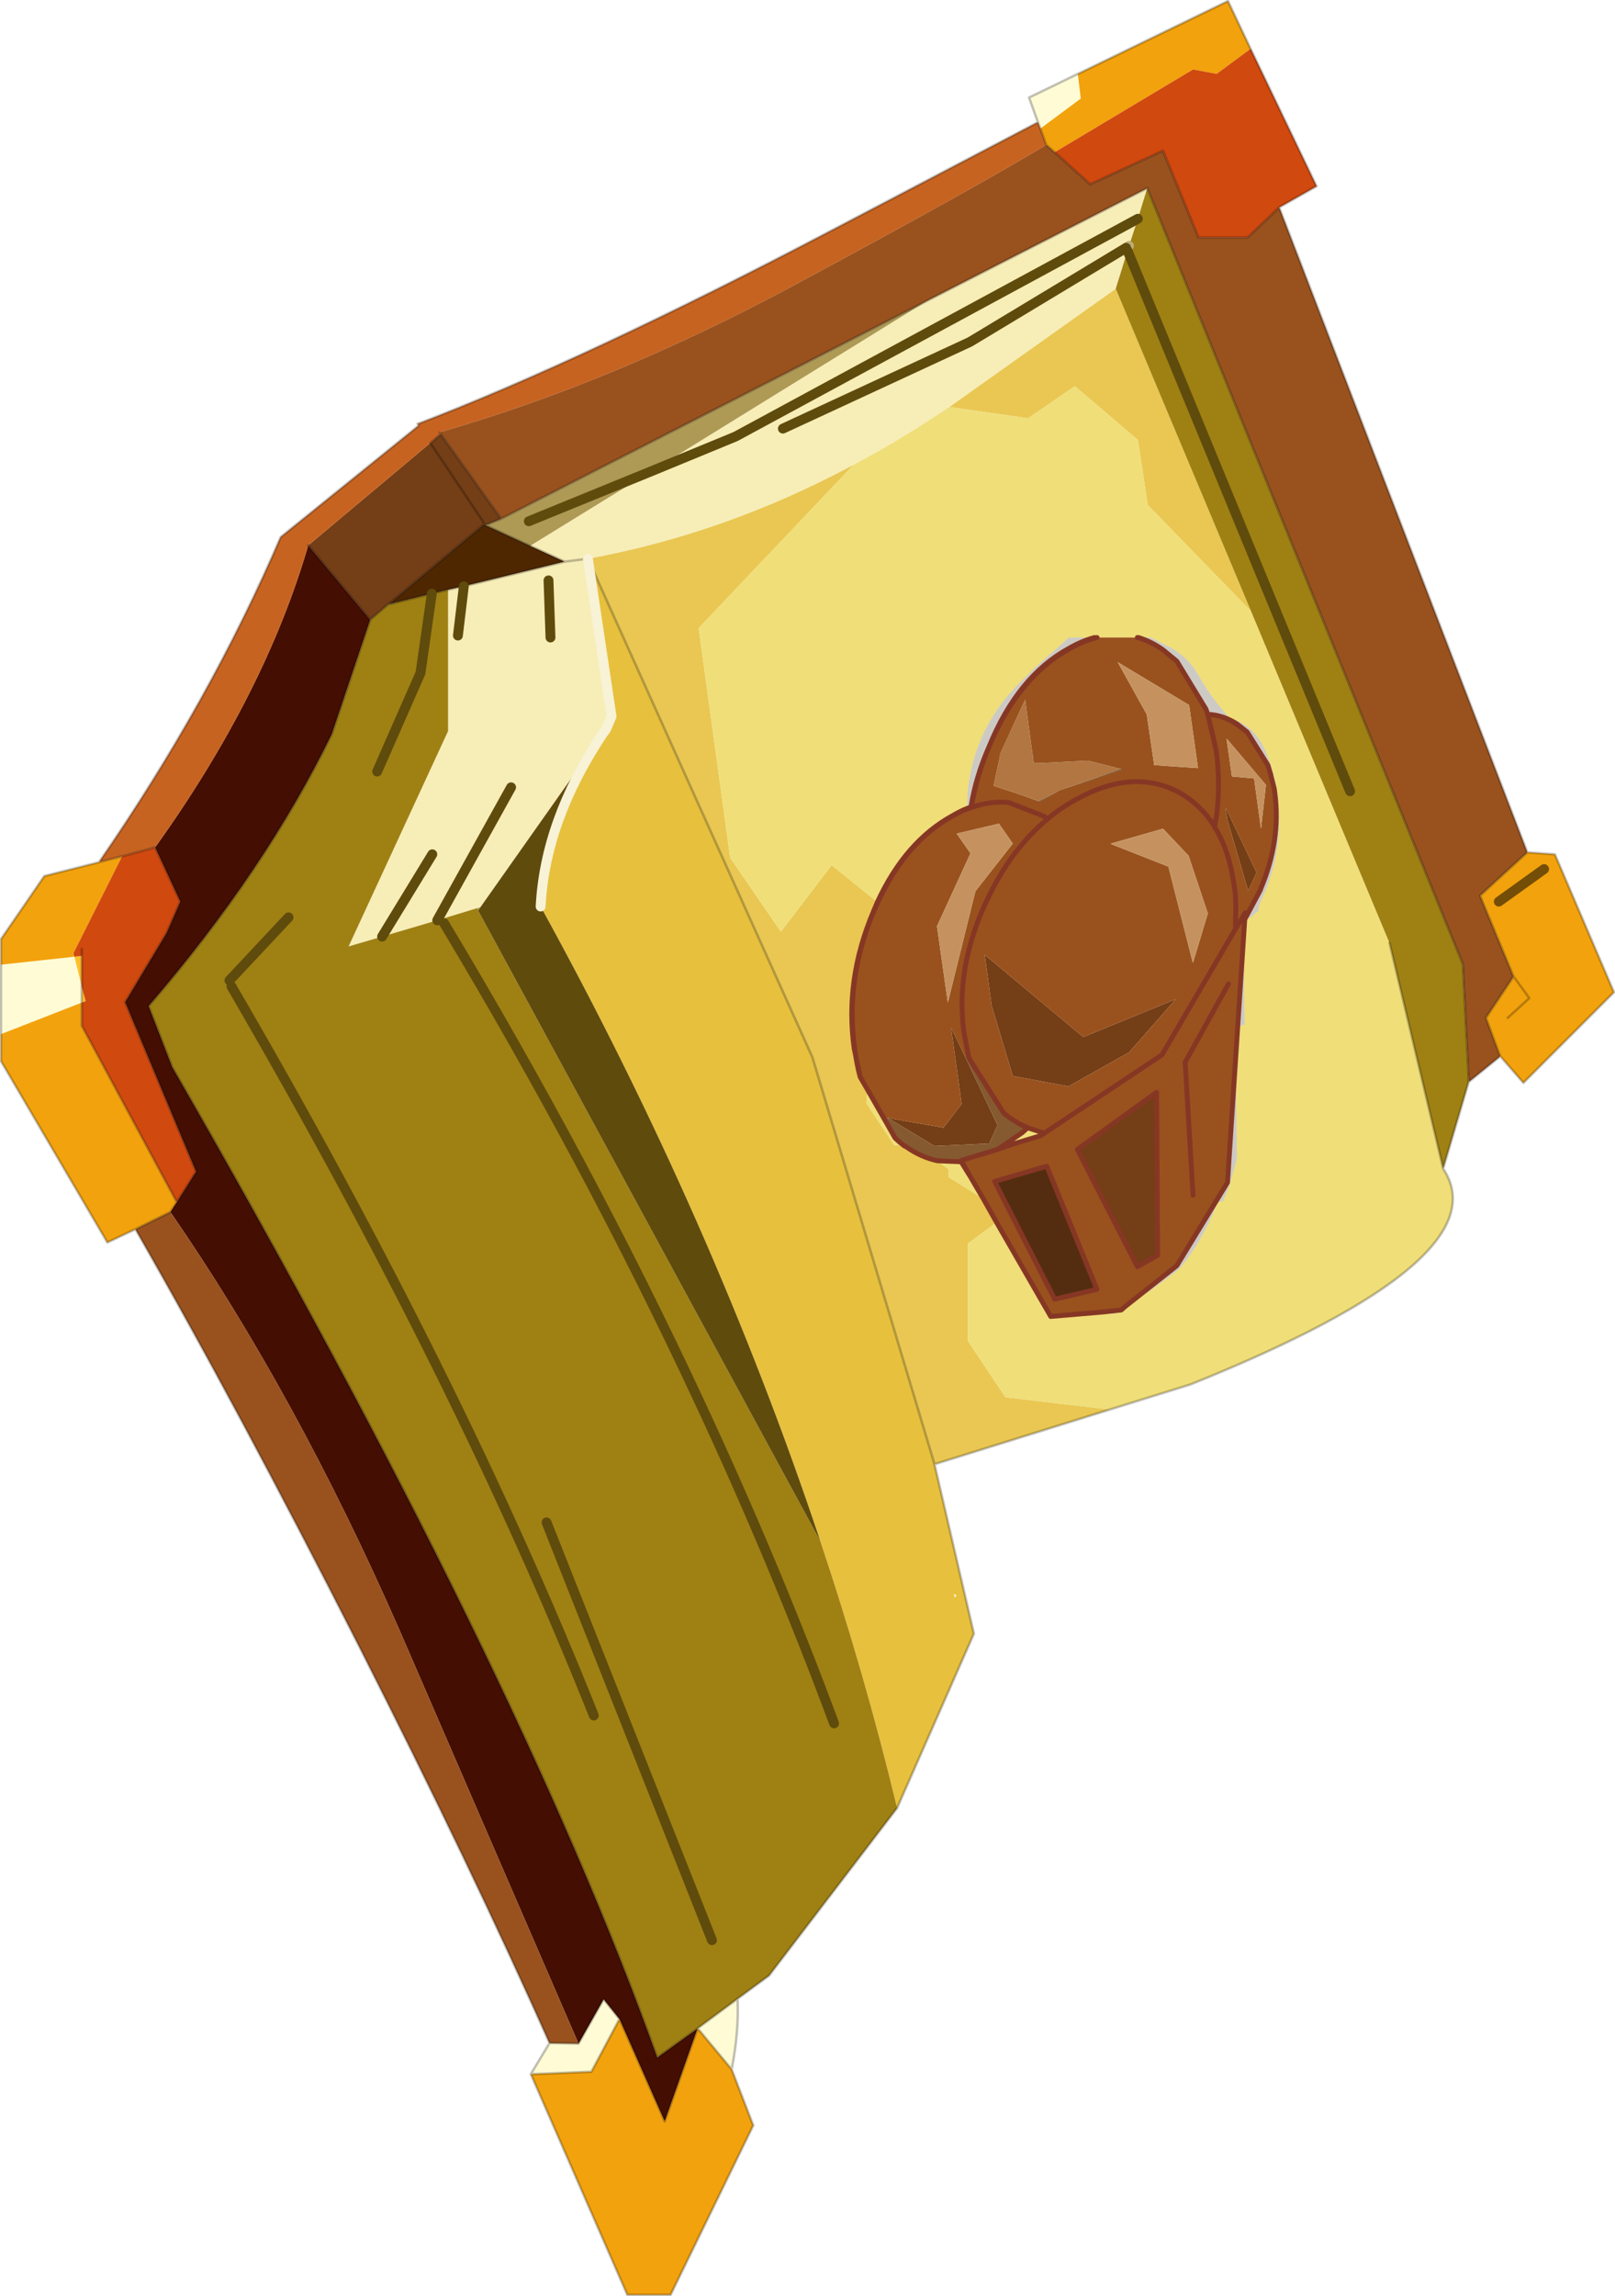 <?xml version="1.0" encoding="UTF-8" standalone="no"?>
<svg xmlns:xlink="http://www.w3.org/1999/xlink" height="233.0px" width="164.0px" xmlns="http://www.w3.org/2000/svg">
  <g transform="matrix(1.0, 0.0, 0.0, 1.0, 0.1, 0.1)">
    <path d="M7.4 97.0 L7.35 96.65 7.45 97.0 8.2 96.9 8.2 100.05 8.6 101.5 8.2 101.65 8.2 100.05 7.45 97.0 7.4 97.0" fill="#ffbf2b" fill-rule="evenodd" stroke="none"/>
    <path d="M109.35 7.4 L109.65 9.9 105.55 12.95 105.3 12.3 104.4 9.8 109.35 7.4 M70.75 205.75 L74.8 202.75 Q74.95 206.05 74.2 209.9 L70.75 205.75 M7.4 97.0 L7.45 97.0 8.2 100.05 8.2 101.65 0.0 104.85 0.0 97.8 7.4 97.0 M58.65 207.3 L61.2 202.8 62.8 204.8 59.95 210.15 53.8 210.4 55.7 207.25 58.65 207.3" fill="#fffcd5" fill-rule="evenodd" stroke="none"/>
    <path d="M42.4 43.1 L42.3 42.9 42.35 42.9 42.4 43.1" fill="#c68a02" fill-rule="evenodd" stroke="none"/>
    <path d="M50.8 52.55 L94.2 30.35 66.1 47.7 53.75 55.3 49.2 53.2 50.8 52.55 M48.45 92.3 L48.4 92.05 48.7 91.95 48.45 92.3 M53.6 52.8 L66.1 47.7 53.6 52.8" fill="#ae9a55" fill-rule="evenodd" stroke="none"/>
    <path d="M114.55 24.85 L114.4 25.35 114.25 25.05 114.55 24.85" fill="#f8f2d6" fill-rule="evenodd" stroke="none"/>
    <path d="M53.75 55.3 L57.25 56.9 47.0 59.4 45.4 59.75 43.75 60.15 39.3 61.25 49.1 53.05 49.2 53.2 53.75 55.3" fill="#4e2701" fill-rule="evenodd" stroke="none"/>
    <path d="M15.65 85.9 Q26.8 70.35 31.2 55.25 L37.5 62.8 33.6 74.4 Q26.85 88.25 15.0 102.0 L17.4 108.2 Q52.45 169.05 66.65 208.7 L70.75 205.75 67.4 215.2 62.8 204.8 61.2 202.8 58.65 207.3 40.5 165.4 Q29.95 141.35 17.2 122.9 L17.85 121.9 19.8 118.8 12.6 101.6 16.8 94.6 18.2 91.4 15.65 85.9" fill="#440e02" fill-rule="evenodd" stroke="none"/>
    <path d="M96.3 41.2 L113.2 29.2 126.95 61.95 116.45 51.15 115.45 44.55 109.05 39.1 104.3 42.35 96.3 41.2 M101.1 123.95 L98.2 126.1 98.2 136.0 102.0 141.7 112.6 142.95 94.8 148.5 82.4 107.2 59.6 56.6 Q73.55 54.05 86.6 47.05 L70.85 63.65 74.05 86.95 79.2 94.45 84.35 87.7 89.0 91.45 88.6 92.4 Q85.65 99.35 86.65 106.35 L87.25 109.2 87.95 110.4 87.9 111.9 90.7 116.1 91.75 116.2 91.95 116.3 Q93.45 117.35 95.1 117.7 L96.2 118.55 96.2 119.35 99.75 121.55 101.1 123.95" fill="#e9c752" fill-rule="evenodd" stroke="none"/>
    <path d="M86.6 47.05 L88.95 45.75 Q92.0 44.05 96.3 41.2 L104.3 42.35 109.05 39.1 115.45 44.55 116.45 51.15 126.95 61.95 141.0 95.6 146.45 118.5 Q152.55 127.65 120.8 140.4 L112.6 142.95 102.0 141.7 98.2 136.0 98.2 126.1 101.1 123.95 106.6 133.5 111.9 133.05 112.6 133.2 Q113.15 133.3 113.55 133.0 L113.7 132.85 113.75 132.85 114.15 132.5 Q115.1 132.3 116.05 131.05 L116.55 131.0 119.65 128.7 Q122.0 125.85 123.4 122.3 123.45 121.95 123.75 121.85 L124.1 121.8 124.7 120.35 125.5 117.55 125.45 111.1 Q125.2 107.8 125.65 104.5 125.65 104.05 126.15 103.9 L126.3 103.95 Q126.15 98.75 126.3 93.7 126.3 93.3 126.75 93.05 L126.9 93.0 126.95 93.0 127.55 92.4 127.65 92.45 127.75 91.75 Q130.0 87.25 129.75 82.5 129.75 79.45 128.55 76.45 127.4 73.5 124.8 72.8 122.9 70.75 121.55 68.35 120.4 66.35 118.25 65.35 L116.75 64.6 115.5 64.6 115.4 64.6 111.3 64.6 111.05 64.6 108.45 64.6 104.95 67.7 103.9 68.75 Q98.75 73.6 98.15 80.45 L98.1 81.95 Q97.35 82.25 96.6 82.7 91.85 85.3 89.0 91.45 L84.35 87.7 79.2 94.45 74.05 86.95 70.85 63.65 86.6 47.05 M104.25 114.35 L105.95 114.9 105.6 115.15 102.95 115.95 101.35 116.45 103.7 114.85 104.25 114.35 M89.75 113.55 L90.8 115.4 91.3 115.85 91.75 116.2 90.7 116.1 87.9 111.9 87.95 110.4 89.75 113.55 M95.1 117.7 L97.5 117.8 98.4 119.25 99.75 121.55 96.2 119.35 96.2 118.55 95.1 117.7" fill="#f0de79" fill-rule="evenodd" stroke="none"/>
    <path d="M94.2 30.35 L116.4 19.0 115.45 22.1 114.55 24.85 114.25 25.05 114.4 25.35 113.2 29.2 96.3 41.2 Q92.0 44.05 88.95 45.75 L86.6 47.05 Q73.55 54.05 59.6 56.6 L57.25 56.9 59.6 56.6 62.0 72.6 61.45 73.9 61.05 74.45 48.7 91.95 48.4 92.05 44.3 93.3 38.7 94.95 35.3 95.95 45.4 74.1 45.4 59.75 47.0 59.4 57.25 56.9 53.75 55.3 66.1 47.7 74.6 44.2 115.45 22.1 74.6 44.2 66.1 47.7 94.2 30.35 M79.4 43.4 L98.4 34.6 114.25 25.05 98.4 34.6 79.4 43.4 M46.4 64.4 L47.0 59.4 46.4 64.4 M55.8 64.6 L55.6 58.8 55.8 64.6 M51.8 79.8 L44.3 93.3 51.8 79.8 M43.8 86.6 L38.7 94.95 43.8 86.6" fill="#f7edb7" fill-rule="evenodd" stroke="none"/>
    <path d="M59.6 56.6 L82.4 107.2 94.8 148.5 98.8 165.7 91.0 183.4 Q87.75 169.9 83.2 156.3 72.3 123.65 54.8 91.9 55.25 83.2 61.05 74.45 L61.45 73.9 62.0 72.6 59.6 56.6 M91.65 174.0 L91.7 173.95 91.65 174.0 M97.0 161.8 L96.75 161.65 96.9 162.05 97.0 161.8" fill="#e7c03d" fill-rule="evenodd" stroke="none"/>
    <path d="M116.4 19.0 L148.45 97.75 149.05 109.7 146.45 118.5 141.0 95.6 126.95 61.95 113.2 29.2 114.4 25.35 114.55 24.85 115.45 22.1 116.4 19.0 M137.0 80.2 L114.4 25.35 137.0 80.2 M83.2 156.3 Q87.75 169.9 91.0 183.4 L78.0 200.4 74.8 202.75 70.75 205.75 66.65 208.7 Q52.45 169.05 17.4 108.2 L15.0 102.0 Q26.85 88.25 33.6 74.4 L37.5 62.8 39.3 61.25 43.75 60.15 45.4 59.75 45.4 74.1 35.3 95.95 38.7 94.95 44.3 93.3 48.4 92.05 48.45 92.3 83.2 156.3 M38.2 78.2 L42.6 68.2 43.75 60.15 42.6 68.2 38.2 78.2 M60.2 174.0 Q46.5 139.65 23.4 100.0 46.5 139.65 60.2 174.0 M72.2 196.8 L55.4 154.4 72.2 196.8 M84.6 174.8 Q78.55 158.5 70.85 142.0 59.65 118.0 45.0 93.6 59.65 118.0 70.85 142.0 78.55 158.5 84.6 174.8 M29.2 93.0 L23.2 99.4 29.2 93.0" fill="#9f8013" fill-rule="evenodd" stroke="none"/>
    <path d="M61.05 74.45 Q55.25 83.2 54.8 91.9 72.3 123.65 83.2 156.3 L48.45 92.3 48.7 91.95 61.05 74.45" fill="#5f4b0c" fill-rule="evenodd" stroke="none"/>
    <path d="M44.65 43.95 L50.8 52.55 49.2 53.2 49.1 53.05 39.3 61.25 37.5 62.8 31.2 55.25 43.6 44.85 44.65 43.95 M99.9 96.8 L109.9 105.15 119.3 101.3 114.55 106.7 108.4 110.15 102.75 109.1 100.6 101.95 99.9 96.8 M124.4 81.95 L127.5 88.45 126.65 90.3 124.55 83.15 124.35 81.95 124.4 81.95 M43.6 44.85 L49.1 53.05 43.6 44.85 M117.35 110.75 L117.45 127.3 115.4 128.45 109.3 116.55 117.35 110.75 M98.05 107.45 L101.2 114.1 100.35 115.95 94.85 116.2 94.8 116.2 90.05 113.35 95.7 114.35 97.55 111.95 97.55 111.9 96.5 104.35 96.55 104.3 98.05 107.45" fill="#743e16" fill-rule="evenodd" stroke="none"/>
    <path d="M44.6 43.75 L44.65 43.95 44.55 43.8 44.6 43.75" fill="#a45820" fill-rule="evenodd" stroke="none"/>
    <path d="M106.15 14.6 Q98.5 19.2 80.25 29.0 62.05 38.75 44.6 43.75 L44.55 43.8 44.65 43.95 43.6 44.85 31.2 55.25 Q26.8 70.35 15.65 85.9 L12.3 86.8 9.95 87.4 Q21.25 71.05 28.4 54.4 L42.4 43.1 42.35 42.9 Q59.25 36.45 84.4 23.25 L105.3 12.3 105.55 12.95 106.15 14.6" fill="#c76321" fill-rule="evenodd" stroke="none"/>
    <path d="M107.0 15.35 L110.6 18.6 118.0 15.2 121.6 24.0 126.6 24.0 129.8 20.95 155.0 86.4 150.2 90.8 153.6 99.0 150.8 103.2 152.25 107.1 149.05 109.7 148.45 97.75 116.4 19.0 94.2 30.35 50.8 52.55 44.65 43.95 44.6 43.75 Q62.05 38.75 80.25 29.0 98.5 19.2 106.15 14.6 L107.0 15.35 M111.3 64.6 L115.4 64.6 Q116.7 64.95 118.0 65.85 L119.4 67.0 122.35 71.85 122.55 72.4 123.4 76.05 Q123.85 79.35 123.45 82.6 L123.25 83.75 123.45 82.6 Q123.85 79.35 123.4 76.05 L122.55 72.4 Q124.1 72.45 125.55 73.45 L126.55 74.2 128.65 77.55 128.95 78.55 128.95 78.6 129.3 79.95 129.35 80.35 Q130.0 85.2 127.9 90.15 L127.9 90.2 126.3 93.2 124.55 119.9 119.4 128.35 114.15 132.5 113.75 132.85 113.7 132.85 111.9 133.05 106.6 133.5 101.1 123.95 99.75 121.55 98.4 119.25 97.55 117.75 97.55 117.65 101.2 116.55 102.95 115.95 105.6 115.15 105.95 114.9 104.25 114.35 103.4 113.95 102.6 113.45 101.85 112.9 98.3 107.3 97.8 104.75 Q96.85 98.05 100.2 91.1 102.6 86.05 106.3 83.0 102.6 86.05 100.2 91.1 96.85 98.05 97.8 104.75 L98.3 107.3 98.05 107.45 96.55 104.3 96.5 104.25 96.5 104.35 97.55 111.9 97.55 111.95 95.7 114.35 90.05 113.35 89.75 113.55 87.95 110.4 87.25 109.2 Q86.9 107.9 86.7 106.4 85.7 99.4 88.6 92.45 L89.05 91.45 Q91.9 85.3 96.65 82.7 97.6 82.15 98.55 81.85 L98.55 81.75 Q99.05 78.7 100.35 75.65 103.3 68.6 108.5 65.75 109.9 64.95 111.3 64.6 M116.35 72.4 L117.1 77.5 117.1 77.55 121.55 77.85 121.55 77.8 120.65 71.45 113.4 67.1 116.35 72.4 M123.25 83.8 Q121.85 81.55 119.6 80.3 114.95 77.85 109.25 81.0 107.65 81.85 106.3 83.0 L106.0 82.8 105.95 82.75 102.35 81.35 Q100.5 81.15 98.55 81.85 100.5 81.15 102.35 81.35 L105.95 82.75 106.0 82.8 106.3 83.0 Q107.65 81.85 109.25 81.0 114.95 77.85 119.6 80.3 121.85 81.55 123.25 83.8 L123.25 83.85 Q124.7 86.15 125.2 89.6 L125.35 90.65 125.4 91.8 125.35 94.2 117.9 106.95 Q111.9 110.95 105.95 114.9 111.9 110.95 117.9 106.95 L125.35 94.2 125.4 91.8 125.35 90.65 125.2 89.6 Q124.7 86.15 123.25 83.85 L123.25 83.75 123.25 83.8 M98.45 86.5 L95.05 93.9 96.15 101.65 98.95 90.35 102.75 85.5 102.7 85.45 101.35 83.5 101.3 83.5 97.05 84.5 98.45 86.5 M99.9 96.8 L100.6 101.95 102.75 109.1 108.4 110.15 114.55 106.7 119.3 101.3 109.9 105.15 99.9 96.8 M112.75 85.5 L112.7 85.55 118.55 87.85 121.0 97.5 121.05 97.6 122.55 92.6 120.6 86.75 118.0 84.0 112.75 85.5 M104.1 80.75 L105.45 81.25 107.5 80.1 113.85 78.0 113.75 77.95 110.4 77.1 105.4 77.35 105.3 77.35 104.9 77.35 104.65 75.75 104.0 70.9 101.45 76.45 101.45 76.5 101.4 76.95 101.35 77.1 100.8 79.65 103.1 80.4 104.1 80.75 M127.25 78.9 L127.95 84.0 128.45 79.6 128.45 79.55 124.5 74.9 124.45 74.85 125.0 78.7 127.2 78.9 127.25 78.9 M124.35 81.95 L124.55 83.15 126.65 90.3 127.5 88.45 124.4 81.95 124.35 81.85 124.35 81.95 M126.05 93.05 L125.35 94.2 126.05 93.05 126.3 93.2 126.35 92.55 126.05 93.05 M17.2 122.9 Q29.95 141.35 40.5 165.4 L58.65 207.3 55.7 207.25 Q47.8 189.5 36.35 166.95 24.1 142.85 13.65 124.65 15.45 123.75 17.2 122.9 M117.35 110.75 L109.3 116.55 115.4 128.45 117.45 127.3 117.35 110.75 M121.05 121.2 L120.25 107.7 124.65 99.75 120.25 107.7 121.05 121.2 M107.0 131.75 L111.3 130.75 106.2 118.25 100.9 119.8 107.0 131.75" fill="#99521e" fill-rule="evenodd" stroke="none"/>
    <path d="M126.9 4.85 L123.45 7.4 121.05 6.95 107.0 15.35 106.15 14.6 105.55 12.95 109.65 9.9 109.35 7.4 124.6 0.0 126.9 4.85 M152.25 107.1 L150.8 103.2 153.6 99.0 150.2 90.8 155.0 86.4 157.8 86.6 163.8 100.6 154.6 109.8 152.25 107.1 M152.1 91.4 L156.7 88.1 152.1 91.4 M9.95 87.4 L12.3 86.8 7.35 96.65 7.4 97.0 0.0 97.8 0.0 95.2 4.4 88.8 9.95 87.4 M0.0 104.85 L8.2 101.65 8.2 104.0 17.85 121.9 17.2 122.9 Q15.45 123.75 13.65 124.65 L10.8 126.0 0.0 107.6 0.0 104.85 M62.8 204.8 L67.4 215.2 70.75 205.75 74.2 209.9 76.4 215.6 68.0 232.8 63.6 232.8 53.8 210.4 59.95 210.15 62.8 204.8 M153.0 103.2 L155.2 101.2 153.6 99.0 155.2 101.2 153.0 103.2" fill="#f2a20d" fill-rule="evenodd" stroke="none"/>
    <path d="M129.8 20.95 L126.6 24.0 121.6 24.0 118.0 15.2 110.6 18.6 107.0 15.35 121.05 6.95 123.45 7.4 126.9 4.85 133.6 18.8 129.8 20.95 M12.3 86.8 L15.65 85.9 18.2 91.4 16.8 94.6 12.6 101.6 19.8 118.8 17.85 121.9 8.2 104.0 8.2 101.65 8.6 101.5 8.2 100.05 8.2 96.9 7.45 97.0 7.35 96.65 12.3 86.8 M8.2 96.2 L8.2 96.9 8.2 96.2" fill="#d0490f" fill-rule="evenodd" stroke="none"/>
    <path d="M113.75 77.95 L113.85 78.0 107.5 80.1 105.45 81.25 104.1 80.75 105.4 81.2 107.5 80.1 113.75 77.95 M101.4 76.95 L101.45 76.5 101.45 76.45 101.4 76.95 M104.65 75.75 L104.9 77.35 104.85 77.35 104.65 75.75 M124.4 81.95 L124.35 81.95 124.35 81.85 124.4 81.95 M96.5 104.35 L96.5 104.25 96.55 104.3 96.5 104.35" fill="#583c21" fill-rule="evenodd" stroke="none"/>
    <path d="M98.1 81.95 L98.5 81.8 Q99.0 78.7 100.35 75.65 103.25 68.55 108.45 65.7 109.75 64.95 111.05 64.6 L111.3 64.6 Q109.9 64.95 108.5 65.75 103.3 68.6 100.35 75.65 99.05 78.7 98.55 81.75 L98.55 81.85 98.55 81.75 98.5 81.8 98.55 81.75 98.55 81.85 Q97.6 82.15 96.65 82.7 91.9 85.3 89.05 91.45 L88.6 92.45 Q85.7 99.4 86.7 106.4 86.9 107.9 87.25 109.2 L86.65 106.35 Q85.65 99.35 88.6 92.4 L89.0 91.45 Q91.85 85.3 96.6 82.7 97.35 82.25 98.1 81.95 M115.4 64.6 L115.5 64.6 Q116.8 65.0 118.0 65.85 L119.4 67.0 118.0 65.85 Q116.7 64.95 115.4 64.6 M122.55 72.4 Q124.1 72.45 125.55 73.4 L126.55 74.2 125.55 73.45 Q124.1 72.45 122.55 72.4 M123.25 83.8 L123.25 83.75 123.25 83.85 123.25 83.8 M98.3 107.3 L101.85 112.9 102.6 113.45 103.4 113.95 104.25 114.35 103.7 114.85 101.35 116.45 101.3 116.45 101.2 116.55 97.55 117.65 97.5 117.7 97.55 117.75 97.5 117.8 95.1 117.7 Q93.45 117.35 91.95 116.3 L91.75 116.2 91.3 115.85 90.8 115.4 89.75 113.55 90.05 113.35 94.8 116.2 94.85 116.2 100.35 115.95 101.2 114.1 98.05 107.45 98.3 107.3 M127.2 78.9 L127.25 78.85 127.25 78.9 127.2 78.9" fill="#855a30" fill-rule="evenodd" stroke="none"/>
    <path d="M116.35 72.4 L113.4 67.1 120.65 71.45 121.55 77.8 121.55 77.85 117.1 77.55 117.1 77.5 116.35 72.4 M98.45 86.5 L97.05 84.5 101.3 83.5 101.35 83.5 102.7 85.45 102.75 85.5 98.95 90.35 96.15 101.65 95.05 93.9 98.45 86.5 M112.75 85.5 L118.0 84.0 120.6 86.75 122.55 92.6 121.05 97.6 121.0 97.5 118.55 87.85 112.7 85.55 112.75 85.5 M127.25 78.9 L127.25 78.85 127.2 78.9 125.0 78.7 124.45 74.85 124.5 74.9 128.45 79.55 128.45 79.6 127.95 84.0 127.25 78.9" fill="#c5925f" fill-rule="evenodd" stroke="none"/>
    <path d="M98.1 81.95 L98.15 80.45 Q98.75 73.6 103.9 68.75 L104.95 67.7 108.45 64.6 111.05 64.6 Q109.75 64.95 108.45 65.7 103.25 68.55 100.35 75.65 99.0 78.7 98.5 81.8 L98.1 81.95 M115.5 64.6 L116.75 64.6 118.25 65.35 Q120.4 66.35 121.55 68.35 122.9 70.75 124.8 72.8 127.4 73.5 128.55 76.45 129.75 79.45 129.75 82.5 130.0 87.25 127.75 91.75 L127.65 92.45 127.55 92.4 126.95 93.0 126.9 93.0 126.75 93.05 Q126.3 93.3 126.3 93.7 126.15 98.75 126.3 103.95 L126.15 103.9 Q125.65 104.05 125.65 104.5 125.2 107.8 125.45 111.1 L125.5 117.55 124.7 120.35 124.1 121.8 123.75 121.85 Q123.45 121.95 123.4 122.3 122.0 125.85 119.65 128.7 L116.55 131.0 116.05 131.05 Q115.1 132.3 114.15 132.5 L119.4 128.35 124.55 119.9 126.3 93.2 127.9 90.2 127.9 90.15 Q130.0 85.2 129.35 80.35 L129.3 79.95 128.95 78.6 128.95 78.55 128.65 77.55 126.55 74.2 125.55 73.4 Q124.1 72.45 122.55 72.4 L122.35 71.85 119.4 67.0 118.0 65.85 Q116.8 65.0 115.5 64.6 M113.7 132.85 L113.55 133.0 Q113.15 133.3 112.6 133.2 L111.9 133.05 113.7 132.85" fill="#423624" fill-opacity="0.263" fill-rule="evenodd" stroke="none"/>
    <path d="M126.05 93.05 L126.35 92.55 126.3 93.2 126.05 93.05 M101.35 116.45 L102.95 115.95 101.2 116.55 101.3 116.45 101.35 116.45 M97.5 117.8 L97.55 117.75 97.5 117.7 97.55 117.65 97.55 117.75 98.4 119.25 97.5 117.8" fill="#67251d" fill-rule="evenodd" stroke="none"/>
    <path d="M107.0 131.75 L100.9 119.8 106.2 118.25 111.3 130.75 107.0 131.75" fill="#542d10" fill-rule="evenodd" stroke="none"/>
    <path d="M113.75 77.95 L107.5 80.1 105.4 81.2 104.1 80.75 103.1 80.4 100.8 79.65 101.35 77.1 101.4 76.95 101.45 76.45 104.0 70.9 104.65 75.75 104.85 77.35 104.9 77.35 105.3 77.35 105.4 77.35 110.4 77.1 113.75 77.95" fill="#b17642" fill-rule="evenodd" stroke="none"/>
    <path d="M107.0 15.35 L110.6 18.6 118.0 15.2 121.6 24.0 126.6 24.0 129.8 20.95 133.6 18.8 126.9 4.85 124.6 0.0 109.35 7.4 104.4 9.8 105.3 12.3 105.55 12.95 106.15 14.6 107.0 15.35 M44.65 43.95 L50.8 52.55 94.2 30.35 116.4 19.0 148.45 97.75 149.05 109.7 152.25 107.1 150.8 103.2 153.6 99.0 150.2 90.8 155.0 86.4 129.8 20.95 M42.35 42.9 Q59.25 36.45 84.4 23.25 L105.3 12.3 M112.6 142.95 L120.8 140.4 Q152.55 127.65 146.45 118.5 L141.0 95.6 M59.6 56.6 L82.4 107.2 94.8 148.5 112.6 142.95 M155.0 86.4 L157.8 86.6 163.8 100.6 154.6 109.8 152.25 107.1 M42.4 43.1 L42.3 42.9 42.35 42.9 M42.4 43.1 L28.4 54.4 Q21.25 71.05 9.95 87.4 L12.3 86.8 15.65 85.9 18.2 91.4 16.8 94.6 12.6 101.6 19.8 118.8 17.85 121.9 17.2 122.9 Q15.45 123.75 13.65 124.65 24.1 142.85 36.35 166.95 47.8 189.5 55.7 207.25 L58.65 207.3 61.2 202.8 62.8 204.8 67.4 215.2 70.75 205.75 74.8 202.75 78.0 200.4 91.0 183.4 98.8 165.7 94.8 148.5 M43.6 44.85 L44.65 43.95 44.55 43.8 M53.75 55.3 L57.25 56.9 59.6 56.6 M37.5 62.8 L31.2 55.25 M39.3 61.25 L37.5 62.8 33.6 74.4 Q26.85 88.25 15.0 102.0 L17.4 108.2 Q52.45 169.05 66.65 208.7 L70.75 205.75 74.2 209.9 76.4 215.6 68.0 232.8 63.6 232.8 53.8 210.4 55.7 207.25 M0.0 97.8 L0.0 95.2 4.4 88.8 9.95 87.4 M8.2 96.9 L8.2 96.2 M0.0 97.8 L0.0 104.85 0.0 107.6 10.8 126.0 13.65 124.65 M8.2 101.65 L8.2 100.05 8.2 96.9 M45.4 59.75 L43.75 60.15 39.3 61.25 49.1 53.05 43.6 44.85 M45.4 59.75 L47.0 59.4 57.25 56.9 M49.2 53.2 L49.1 53.05 M50.8 52.55 L49.2 53.2 53.75 55.3 M8.2 101.65 L8.2 104.0 17.85 121.9 M153.6 99.0 L155.2 101.2 153.0 103.2 M149.05 109.7 L146.45 118.5 M74.8 202.75 Q74.95 206.05 74.2 209.9 M53.8 210.4 L59.95 210.15 62.8 204.8" fill="none" stroke="#000000" stroke-linecap="round" stroke-linejoin="round" stroke-opacity="0.243" stroke-width="0.25"/>
    <path d="M156.7 88.1 L152.1 91.4" fill="none" stroke="#000000" stroke-linecap="round" stroke-linejoin="round" stroke-opacity="0.522" stroke-width="1.0"/>
    <path d="M114.55 24.85 L114.25 25.05" fill="none" stroke="#bcac78" stroke-linecap="round" stroke-linejoin="round" stroke-width="1.0"/>
    <path d="M59.6 56.6 L62.0 72.6 61.45 73.9 61.05 74.45 Q55.25 83.2 54.8 91.9" fill="none" stroke="#f8f2d6" stroke-linecap="round" stroke-linejoin="round" stroke-width="1.0"/>
    <path d="M114.4 25.35 L137.0 80.2 M114.25 25.05 L98.4 34.6 79.4 43.4 M115.45 22.1 L74.6 44.2 66.1 47.7 53.6 52.8 M43.75 60.15 L42.6 68.2 38.2 78.2 M55.6 58.8 L55.8 64.6 M47.0 59.4 L46.4 64.4 M44.3 93.3 L51.8 79.8 M38.7 94.95 L43.8 86.6 M55.4 154.4 L72.2 196.8 M23.4 100.0 Q46.5 139.65 60.2 174.0 M45.0 93.6 Q59.65 118.0 70.85 142.0 78.55 158.5 84.6 174.8 M23.2 99.4 L29.2 93.0" fill="none" stroke="#5f4b0c" stroke-linecap="round" stroke-linejoin="round" stroke-width="1.0"/>
    <path d="M98.1 81.95 L98.5 81.8 Q99.0 78.7 100.35 75.65 103.25 68.55 108.45 65.7 109.75 64.95 111.05 64.6 M114.15 132.5 L113.75 132.85 113.7 132.85 111.9 133.05 106.6 133.5 101.1 123.95 99.75 121.55 98.4 119.25 97.5 117.8 97.55 117.75 97.5 117.7 97.55 117.65 101.2 116.55 102.95 115.95 105.6 115.15 105.95 114.9 Q111.9 110.95 117.9 106.95 L125.35 94.2 125.4 91.8 125.35 90.65 125.2 89.6 Q124.7 86.15 123.25 83.85 L123.25 83.8 Q121.85 81.55 119.6 80.3 114.95 77.85 109.25 81.0 107.65 81.85 106.3 83.0 102.6 86.05 100.2 91.1 96.85 98.05 97.8 104.75 L98.3 107.3 101.85 112.9 102.6 113.45 103.4 113.95 104.25 114.35 105.95 114.9 M98.55 81.75 Q99.05 78.7 100.35 75.65 103.3 68.6 108.5 65.75 109.9 64.95 111.3 64.6 M115.5 64.6 Q116.8 65.0 118.0 65.85 L119.4 67.0 122.35 71.85 122.55 72.4 Q124.1 72.45 125.55 73.4 L126.55 74.2 128.65 77.55 128.95 78.55 M128.95 78.6 L129.3 79.95 129.35 80.35 Q130.0 85.2 127.9 90.15 L127.9 90.2 126.3 93.2 124.55 119.9 119.4 128.35 114.15 132.5 M115.4 64.6 Q116.7 64.95 118.0 65.85 L119.4 67.0 M89.0 91.45 Q91.85 85.3 96.6 82.7 97.35 82.25 98.1 81.95 M87.25 109.2 Q86.9 107.9 86.7 106.4 85.7 99.4 88.6 92.45 L89.05 91.45 Q91.9 85.3 96.65 82.7 97.6 82.15 98.55 81.85 L98.55 81.75 98.5 81.8 M98.55 81.85 Q100.5 81.15 102.35 81.35 L105.95 82.75 106.0 82.8 106.3 83.0 M123.25 83.75 L123.45 82.6 Q123.85 79.35 123.4 76.05 L122.55 72.4 Q124.1 72.45 125.55 73.45 L126.55 74.2 M87.25 109.2 L86.65 106.35 Q85.65 99.35 88.6 92.4 L89.0 91.45 M123.25 83.75 L123.25 83.85 M125.35 94.2 L126.05 93.05 126.35 92.55 126.3 93.2 M117.35 110.75 L117.45 127.3 115.4 128.45 109.3 116.55 117.35 110.75 M101.35 116.45 L102.95 115.95 M101.35 116.45 L103.7 114.85 104.25 114.35 M101.2 116.55 L101.3 116.45 101.35 116.45 M124.65 99.75 L120.25 107.7 121.05 121.2 M89.75 113.55 L90.8 115.4 91.3 115.85 91.75 116.2 91.95 116.3 Q93.45 117.35 95.1 117.7 L97.5 117.8 M87.95 110.4 L87.25 109.2 M97.55 117.75 L98.4 119.25 M89.75 113.55 L87.95 110.4 M107.0 131.75 L100.9 119.8 106.2 118.25 111.3 130.75 107.0 131.75 Z" fill="none" stroke="#863724" stroke-linecap="round" stroke-linejoin="round" stroke-width="0.5"/>
  </g>
</svg>
